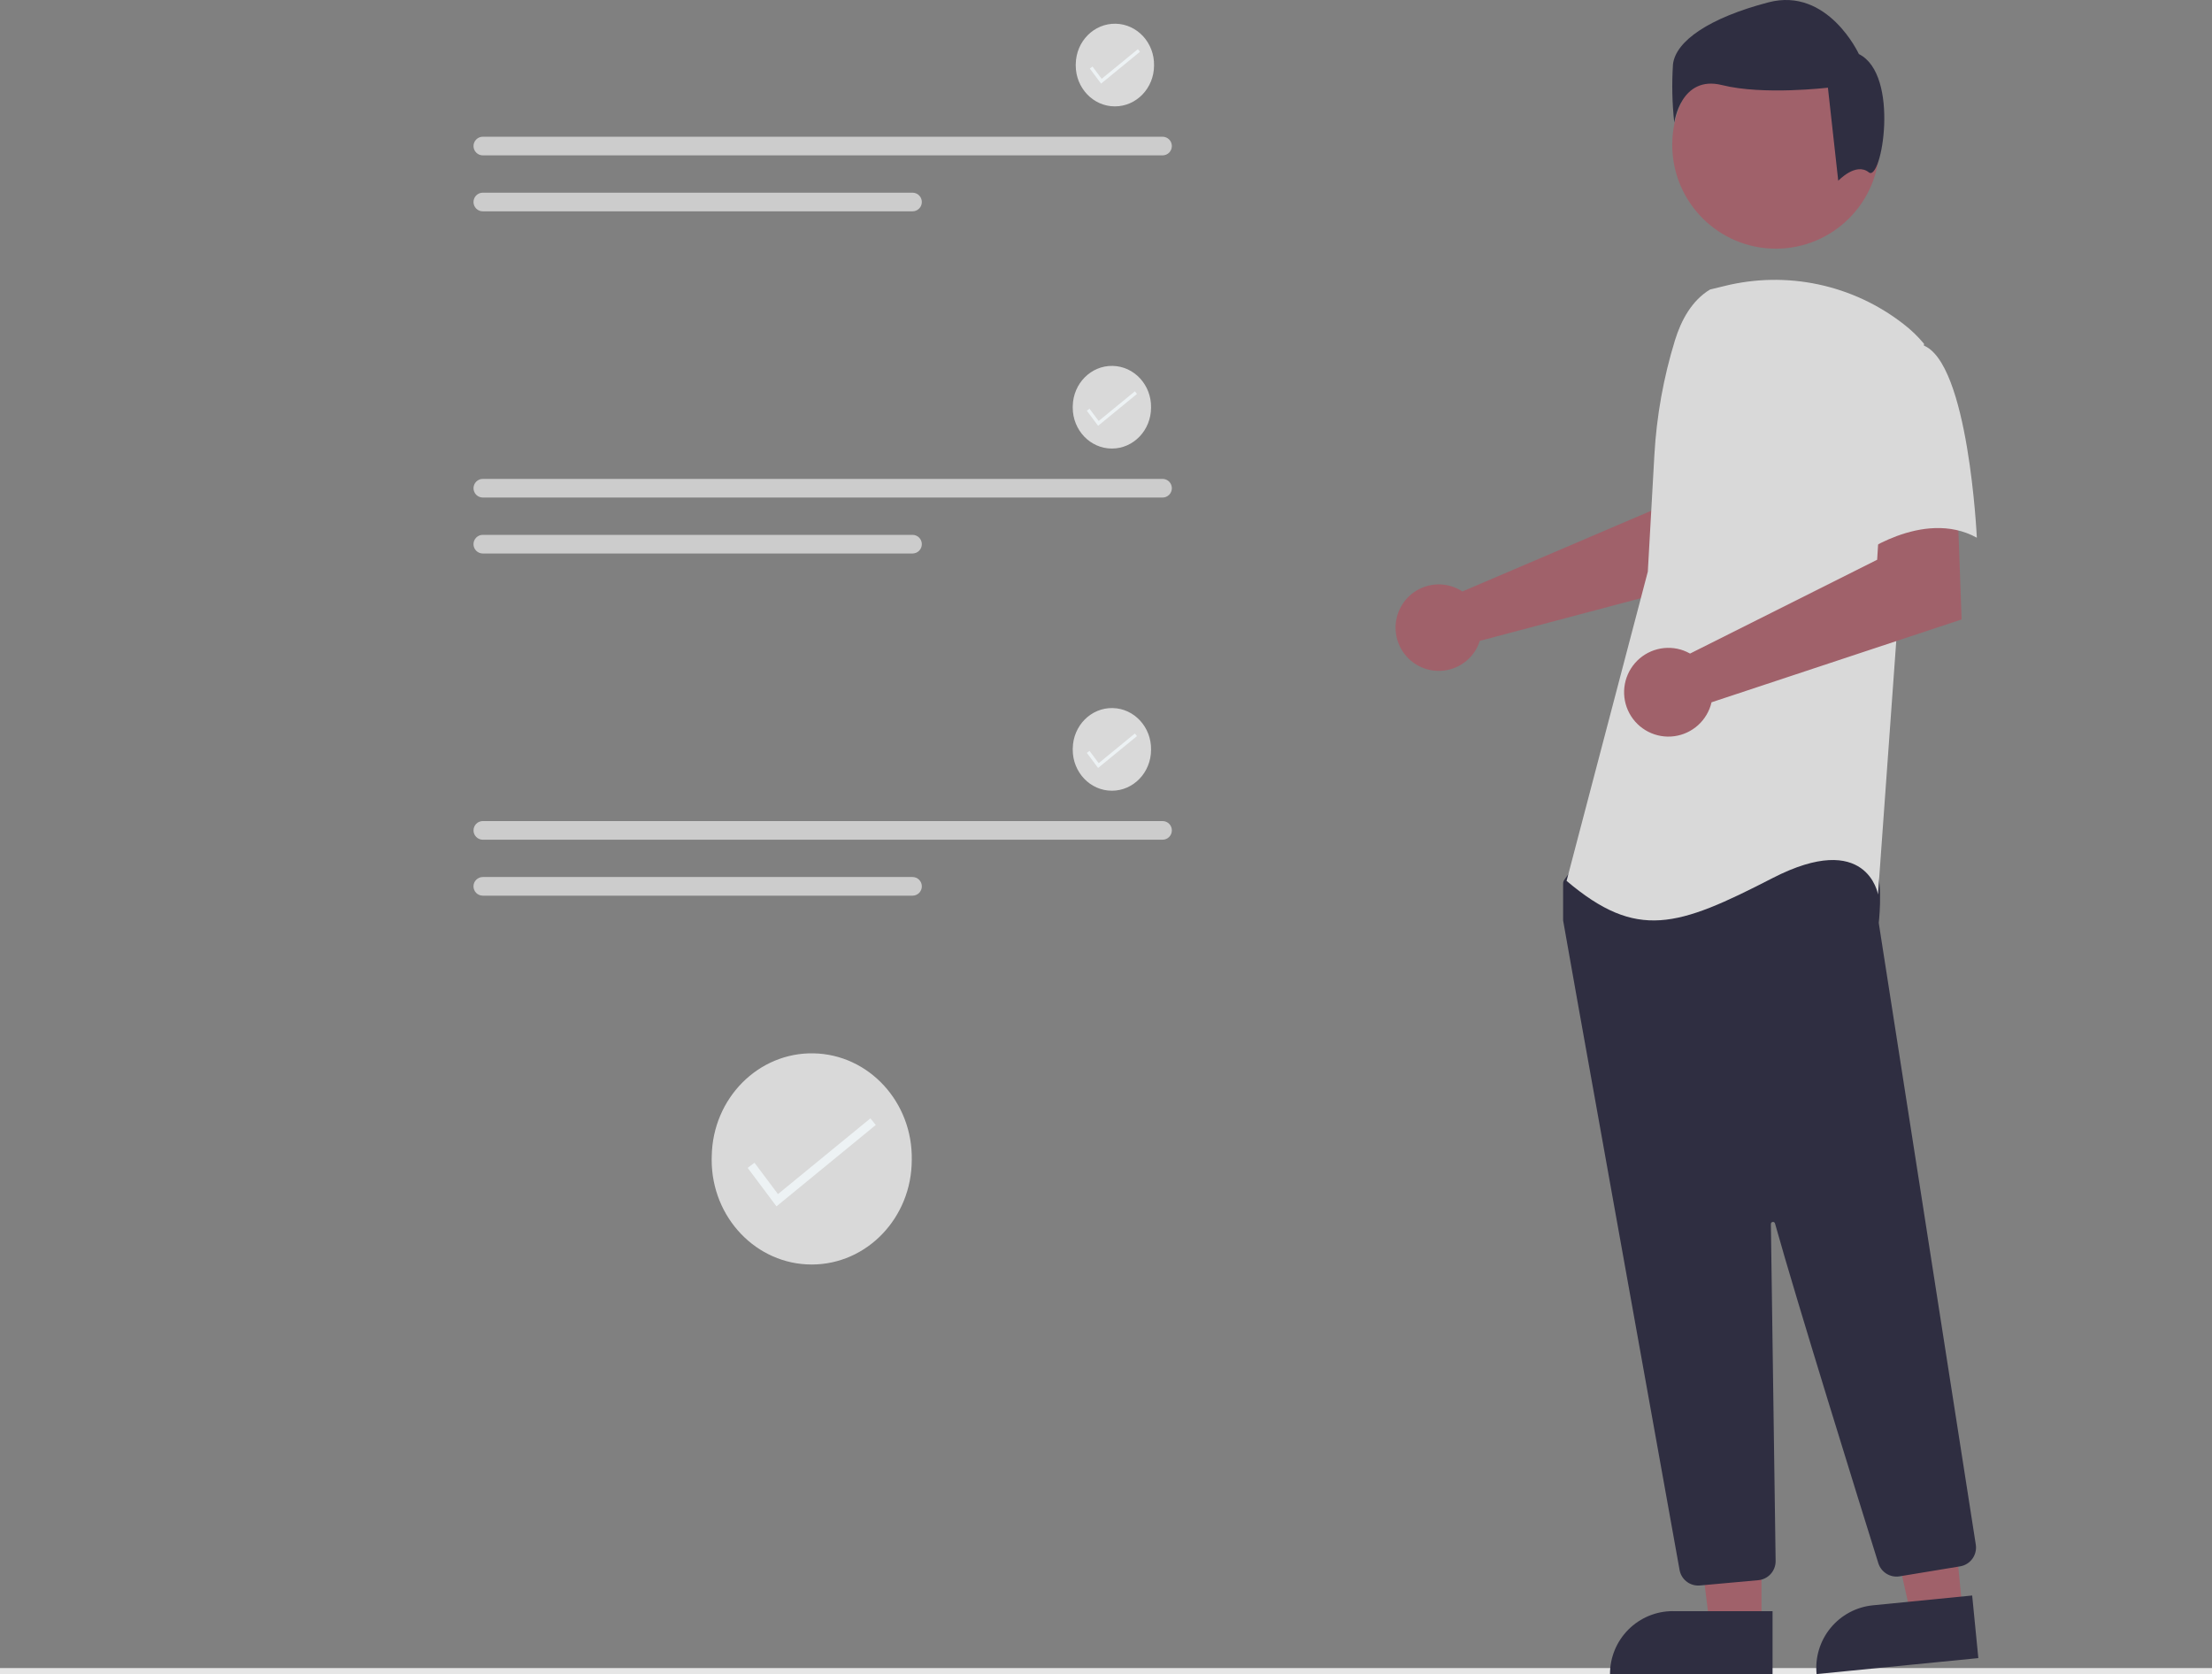 <svg width="366" height="277" viewBox="0 0 366 277" fill="none" xmlns="http://www.w3.org/2000/svg">
<rect x="0" y="0" width="366" height="277" fill="#808080" stroke="none"/>
<g clip-path="url(#clip0_125_1883)">
<path d="M150.86 191.922C150.86 201.482 143.449 209.232 134.307 209.232C125.165 209.232 117.754 201.482 117.754 191.922C117.754 191.705 117.757 191.49 117.766 191.275C117.934 181.717 125.482 174.114 134.622 174.292C143.763 174.471 151.034 182.364 150.863 191.922H150.86Z" fill="#D9D9D9"/>
<path d="M128.478 199.61L123.71 193.242L124.839 192.393L128.723 197.581L144.015 185.049L144.909 186.143L128.478 199.61Z" fill="#EDF2F4"/>
<path d="M366 276.007H0V277H366V276.007Z" fill="#E6E6E6"/>
<path d="M240.981 97.32C241.324 97.477 241.653 97.661 241.966 97.871L273.277 84.484L274.394 76.222L286.906 76.145L286.166 95.096L244.839 106.045C244.752 106.333 244.647 106.615 244.526 106.89C243.929 108.167 242.968 109.239 241.764 109.97C240.56 110.702 239.168 111.061 237.761 111.003C236.354 110.945 234.996 110.471 233.857 109.642C232.718 108.813 231.849 107.665 231.359 106.343C230.869 105.02 230.78 103.583 231.103 102.21C231.426 100.837 232.147 99.59 233.175 98.626C234.203 97.663 235.492 97.025 236.881 96.793C238.27 96.56 239.696 96.745 240.981 97.322L240.981 97.32Z" fill="#A0616A"/>
<path d="M291.455 269.039H282.897L278.825 235.971H291.456L291.455 269.039Z" fill="#A0616A"/>
<path d="M276.784 266.59H293.289V276.997H266.391C266.391 274.236 267.486 271.588 269.435 269.636C271.384 267.683 274.027 266.586 276.784 266.586V266.59Z" fill="#2F2E41"/>
<path d="M324.741 266.617L316.224 267.456L308.936 234.947L321.507 233.71L324.741 266.617Z" fill="#A0616A"/>
<path d="M309.895 265.622L326.318 264.001L327.337 274.359L300.574 277C300.303 274.253 301.134 271.511 302.882 269.377C304.63 267.243 307.153 265.892 309.895 265.622Z" fill="#2F2E41"/>
<path d="M293.838 41.147C303.307 41.147 310.984 33.457 310.984 23.972C310.984 14.486 303.307 6.796 293.838 6.796C284.368 6.796 276.692 14.486 276.692 23.972C276.692 33.457 284.368 41.147 293.838 41.147Z" fill="#A0616A"/>
<path d="M280.984 262.352C280.248 262.353 279.536 262.094 278.972 261.621C278.408 261.148 278.029 260.49 277.902 259.764C273.475 235.136 258.992 154.589 258.645 152.357C258.637 152.305 258.634 152.253 258.634 152.202V146.195C258.633 145.976 258.701 145.763 258.829 145.585L260.741 142.903C260.832 142.774 260.952 142.668 261.09 142.592C261.229 142.516 261.382 142.473 261.54 142.466C272.447 141.954 308.162 140.453 309.887 142.612C311.62 144.78 311.004 151.359 310.864 152.655L310.871 152.79L326.918 255.585C327.044 256.405 326.842 257.242 326.356 257.914C325.871 258.586 325.141 259.04 324.324 259.176L314.302 260.83C313.555 260.95 312.791 260.798 312.147 260.401C311.503 260.004 311.023 259.389 310.794 258.667C307.694 248.745 297.3 215.368 293.698 202.452C293.678 202.367 293.628 202.292 293.556 202.243C293.484 202.194 293.396 202.173 293.31 202.186C293.224 202.198 293.145 202.243 293.09 202.311C293.035 202.378 293.008 202.464 293.013 202.552C293.193 214.863 293.628 246.274 293.781 257.123L293.797 258.292C293.804 259.083 293.514 259.847 292.985 260.435C292.456 261.022 291.726 261.389 290.94 261.464L281.276 262.341C281.179 262.349 281.081 262.353 280.984 262.352Z" fill="#2F2E41"/>
<path d="M282.956 47.901C279.964 49.683 278.173 52.957 277.146 56.294C275.244 62.463 274.099 68.84 273.736 75.286L272.65 94.586L259.208 145.754C270.859 155.628 277.578 153.384 293.262 145.307C308.945 137.23 310.736 148 310.736 148L313.872 104.462L318.352 56.888C317.346 55.675 316.208 54.578 314.958 53.619C310.817 50.393 305.999 48.15 300.866 47.06C295.734 45.969 290.422 46.06 285.329 47.325L282.956 47.901Z" fill="#D9D9D9"/>
<path d="M278.59 107.654C278.952 107.789 279.302 107.953 279.637 108.143L310.598 92.619L311.111 84.209L323.882 83.327L324.567 102.497L283.193 116.205C282.856 117.657 282.085 118.972 280.983 119.975C279.881 120.977 278.5 121.62 277.025 121.818C275.549 122.015 274.049 121.758 272.723 121.08C271.397 120.402 270.308 119.336 269.602 118.024C268.896 116.711 268.605 115.214 268.769 113.732C268.933 112.25 269.543 110.853 270.519 109.727C271.495 108.601 272.79 107.799 274.232 107.428C275.674 107.057 277.194 107.135 278.591 107.651L278.59 107.654Z" fill="#A0616A"/>
<path d="M318.129 57.102C325.746 59.794 327.089 88.972 327.089 88.972C318.127 84.034 307.374 92.113 307.374 92.113C307.374 92.113 305.134 84.483 302.445 74.609C301.633 71.831 301.536 68.893 302.163 66.068C302.789 63.243 304.119 60.622 306.029 58.45C306.029 58.45 310.512 54.407 318.129 57.102Z" fill="#D9D9D9"/>
<path d="M309.209 28.512C307.072 26.801 304.158 29.911 304.158 29.911L302.449 14.507C302.449 14.507 291.768 15.789 284.931 14.079C278.093 12.369 277.027 20.287 277.027 20.287C276.674 17.09 276.603 13.867 276.813 10.657C277.24 6.805 282.794 2.953 292.621 0.385C302.448 -2.183 307.575 8.945 307.575 8.945C314.415 12.366 311.347 30.227 309.209 28.512Z" fill="#2F2E41"/>
<path d="M79.886 22.623C79.478 22.624 79.087 22.787 78.799 23.076C78.51 23.365 78.348 23.757 78.348 24.166C78.348 24.575 78.51 24.967 78.799 25.256C79.087 25.546 79.478 25.709 79.886 25.709H192.36C192.768 25.709 193.159 25.546 193.447 25.256C193.735 24.967 193.897 24.575 193.897 24.166C193.897 23.757 193.735 23.365 193.447 23.076C193.159 22.787 192.768 22.624 192.36 22.623H79.886Z" fill="#CCCCCC"/>
<path d="M79.886 31.882C79.478 31.881 79.086 32.044 78.797 32.332C78.508 32.621 78.345 33.013 78.344 33.422C78.344 33.831 78.505 34.223 78.793 34.513C79.08 34.803 79.471 34.967 79.879 34.968H150.986C151.189 34.968 151.389 34.928 151.576 34.851C151.763 34.773 151.933 34.659 152.076 34.516C152.219 34.373 152.332 34.203 152.41 34.016C152.487 33.828 152.527 33.628 152.527 33.425C152.527 33.222 152.487 33.022 152.41 32.834C152.332 32.647 152.219 32.477 152.076 32.334C151.933 32.191 151.763 32.077 151.576 31.999C151.389 31.922 151.189 31.882 150.986 31.882H79.886Z" fill="#CCCCCC"/>
<path d="M190.95 10.826C190.95 14.568 188.049 17.602 184.471 17.602C180.893 17.602 177.992 14.568 177.992 10.826C177.992 10.742 177.993 10.657 177.997 10.573C178.062 6.832 181.017 3.856 184.594 3.926C188.172 3.996 191.018 7.085 190.951 10.826H190.95Z" fill="#D9D9D9"/>
<path d="M182.189 13.835L180.323 11.343L180.765 11.011L182.285 13.041L188.271 8.136L188.621 8.565L182.189 13.835Z" fill="#EDF2F4"/>
<path d="M79.886 79.24C79.478 79.24 79.087 79.403 78.799 79.693C78.51 79.982 78.348 80.374 78.348 80.783C78.348 81.192 78.51 81.584 78.799 81.873C79.087 82.162 79.478 82.325 79.886 82.326H192.36C192.768 82.325 193.159 82.162 193.447 81.873C193.735 81.584 193.897 81.192 193.897 80.783C193.897 80.374 193.735 79.982 193.447 79.693C193.159 79.403 192.768 79.24 192.36 79.24H79.886Z" fill="#CCCCCC"/>
<path d="M79.886 88.499C79.478 88.499 79.086 88.661 78.797 88.95C78.508 89.238 78.345 89.63 78.344 90.039C78.344 90.448 78.505 90.84 78.793 91.13C79.08 91.42 79.471 91.584 79.879 91.585H150.986C151.395 91.585 151.787 91.423 152.076 91.133C152.365 90.844 152.527 90.451 152.527 90.042C152.527 89.633 152.365 89.24 152.076 88.951C151.787 88.662 151.395 88.499 150.986 88.499H79.886Z" fill="#CCCCCC"/>
<path d="M190.454 67.444C190.454 71.186 187.553 74.219 183.975 74.219C180.397 74.219 177.496 71.186 177.496 67.444C177.496 67.359 177.497 67.275 177.501 67.191C177.566 63.449 180.521 60.473 184.098 60.543C187.676 60.613 190.522 63.703 190.455 67.444H190.454Z" fill="#D9D9D9"/>
<path d="M181.693 70.453L179.827 67.96L180.269 67.628L181.79 69.658L187.775 64.753L188.125 65.182L181.693 70.453Z" fill="#EDF2F4"/>
<path d="M79.886 135.857C79.478 135.858 79.087 136.021 78.799 136.31C78.51 136.599 78.348 136.991 78.348 137.4C78.348 137.809 78.51 138.201 78.799 138.49C79.087 138.78 79.478 138.942 79.886 138.943H192.36C192.768 138.942 193.159 138.78 193.447 138.49C193.735 138.201 193.897 137.809 193.897 137.4C193.897 136.991 193.735 136.599 193.447 136.31C193.159 136.021 192.768 135.858 192.36 135.857H79.886Z" fill="#CCCCCC"/>
<path d="M79.886 145.116C79.478 145.115 79.086 145.277 78.797 145.566C78.508 145.855 78.345 146.247 78.344 146.656C78.344 147.065 78.505 147.457 78.793 147.747C79.08 148.037 79.471 148.201 79.879 148.202H150.986C151.395 148.202 151.787 148.039 152.076 147.75C152.365 147.461 152.527 147.068 152.527 146.659C152.527 146.25 152.365 145.857 152.076 145.568C151.787 145.278 151.395 145.116 150.986 145.116H79.886Z" fill="#CCCCCC"/>
<path d="M190.454 124.061C190.454 127.803 187.553 130.836 183.975 130.836C180.397 130.836 177.496 127.803 177.496 124.061C177.496 123.976 177.497 123.892 177.501 123.808C177.566 120.067 180.521 117.091 184.098 117.16C187.676 117.23 190.522 120.32 190.455 124.061H190.454Z" fill="#D9D9D9"/>
<path d="M181.693 127.07L179.827 124.577L180.269 124.245L181.79 126.276L187.775 121.371L188.125 121.799L181.693 127.07Z" fill="#EDF2F4"/>
</g>
<defs>
<clipPath id="clip0_125_1883">
<rect width="366" height="277" fill="white"/>
</clipPath>
</defs>
</svg>
